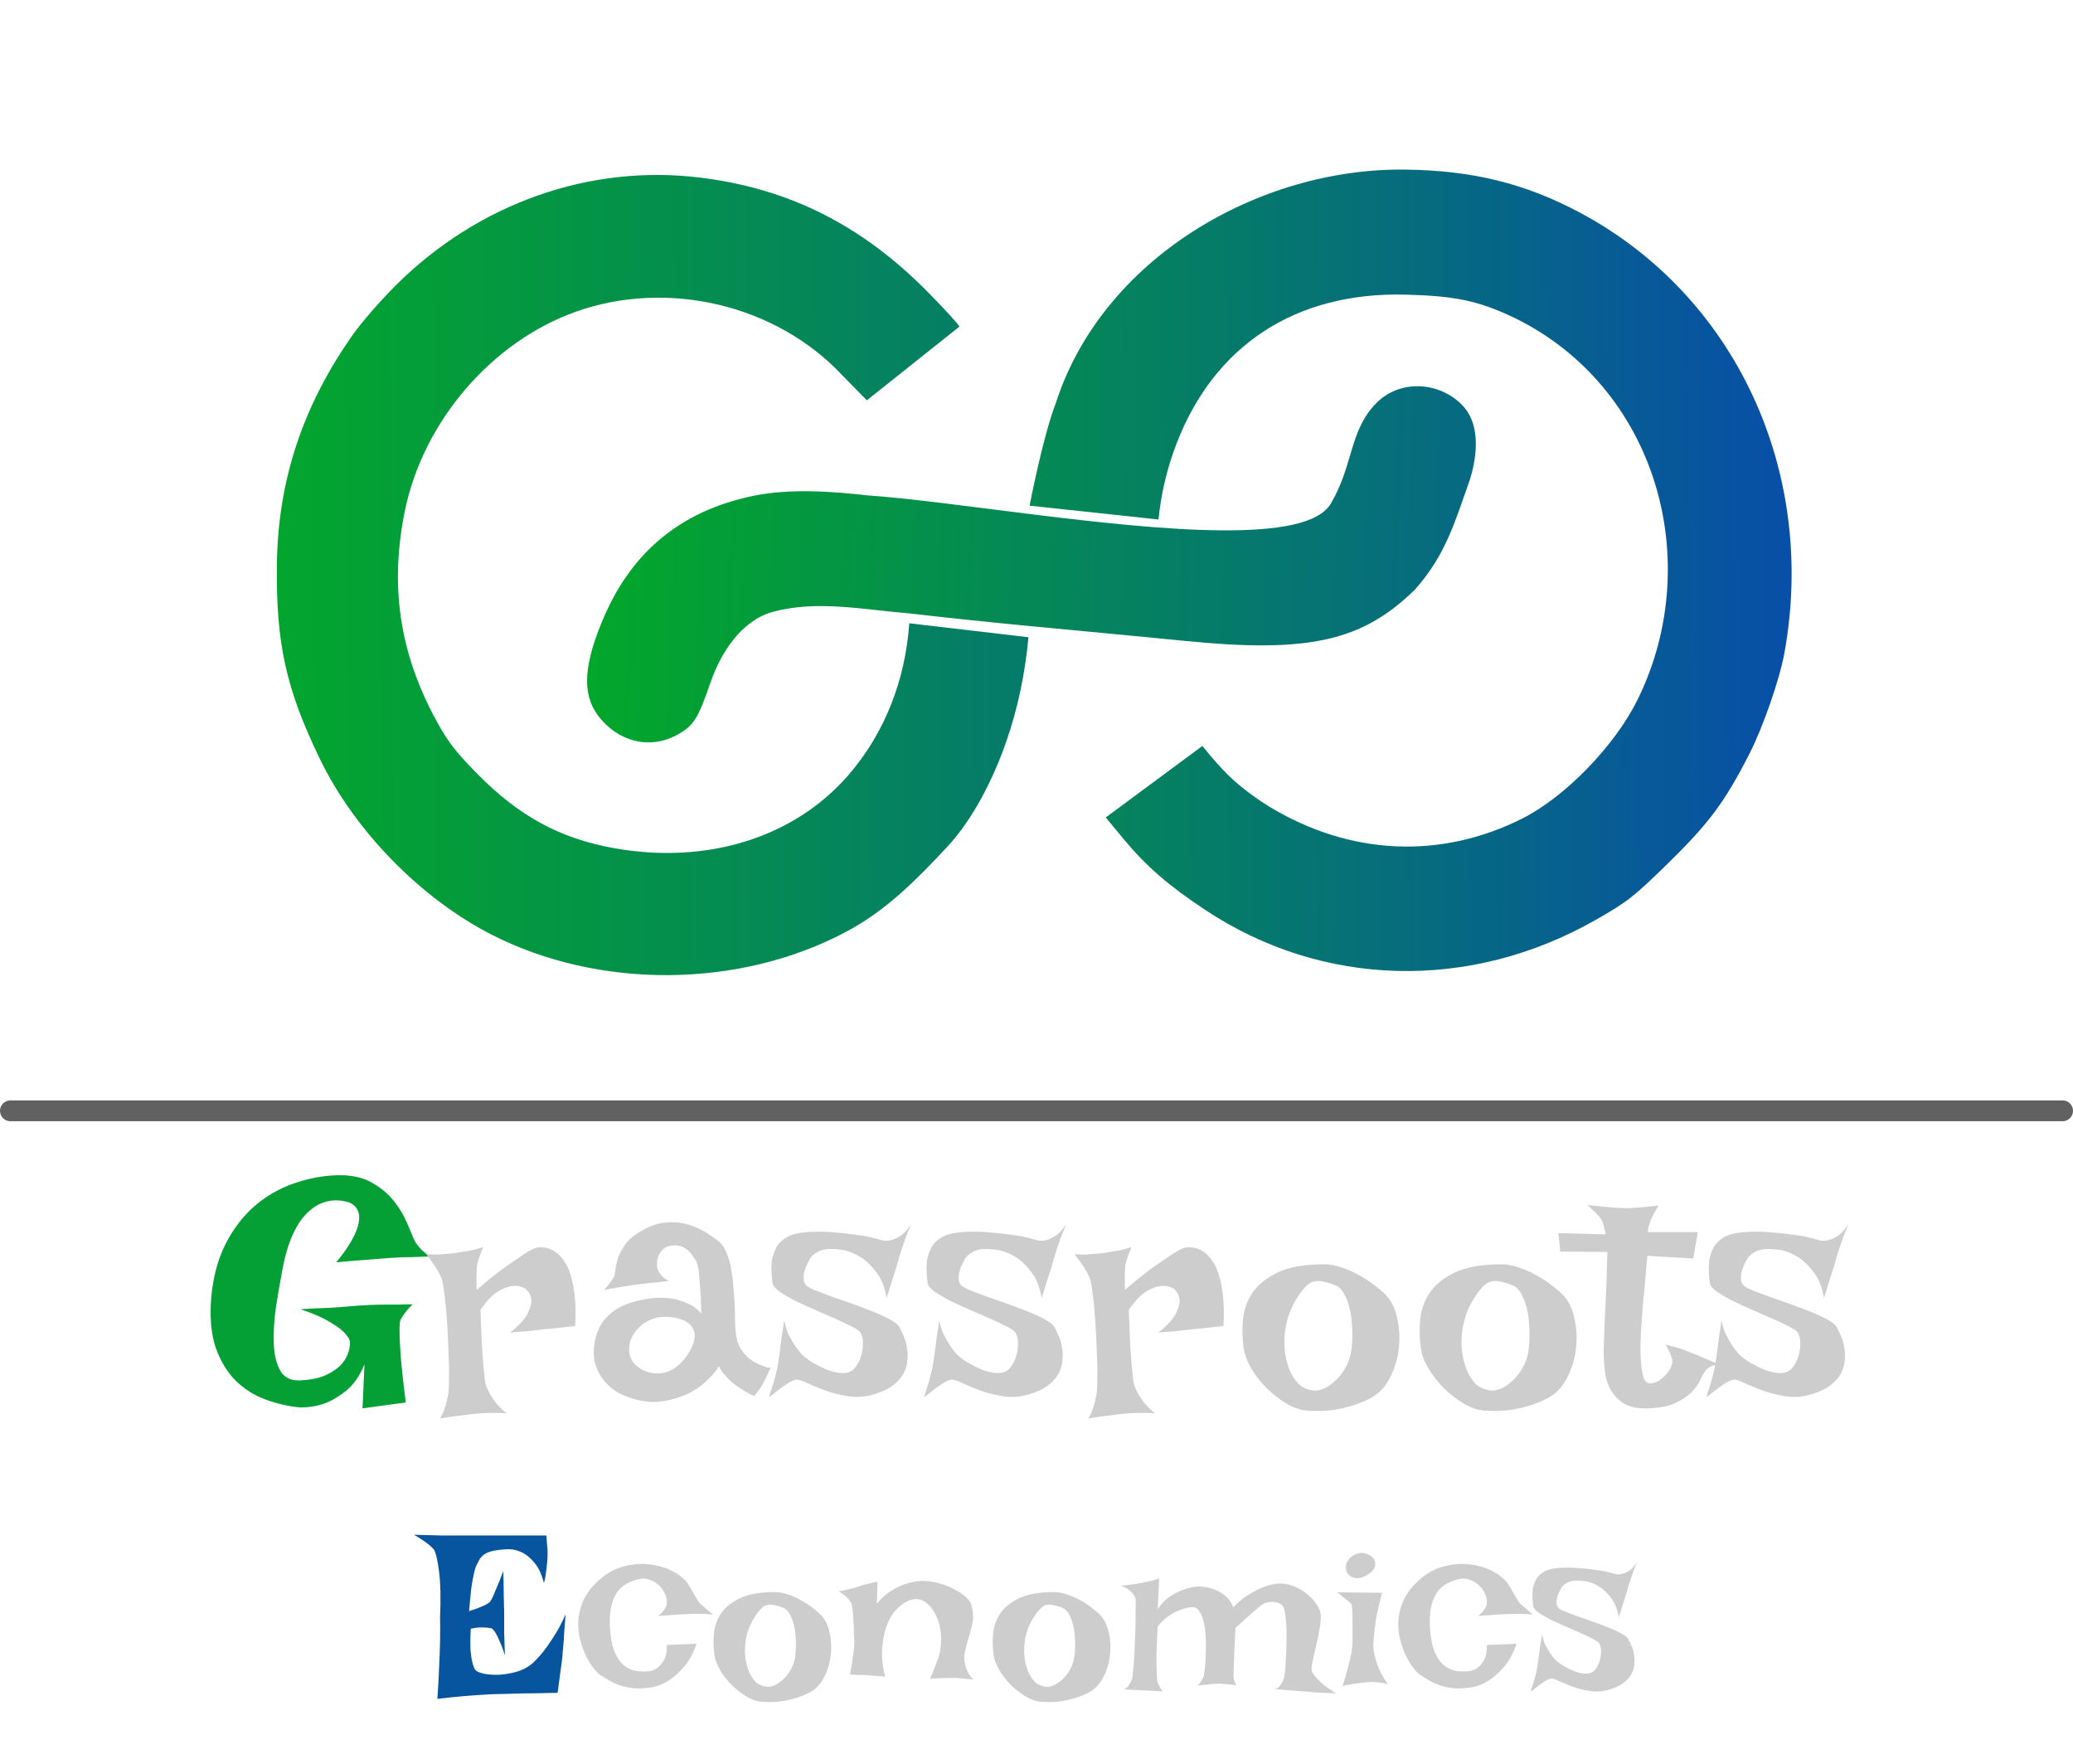 <svg width="797" height="678" viewBox="0 0 797 678" fill="none" xmlns="http://www.w3.org/2000/svg">
<g filter="url(#filter0_d_428_1077)">
<path d="M106.46 212.667C106.888 180.607 116.487 151.737 135.783 124.478C139.05 119.86 146.411 111.415 152.139 105.712C183.77 74.21 226.55 59.057 269.144 64.267C303.401 68.458 331.476 82.597 356.921 108.468C363.482 115.14 368.848 121.035 368.846 121.567C368.846 121.567 337.255 146.758 333.272 149.889L323.723 140.15C298.363 113.132 256.699 103.247 221.322 115.852C188.965 127.383 162.612 158.125 155.638 192.476C149.795 221.255 153.589 246.793 167.541 272.616C172.029 280.925 174.963 284.764 183.349 293.305C199.369 309.62 215.056 318.203 235.753 321.976C271.569 328.505 305.237 318.087 326.13 294.01C340.347 277.625 348.078 257.141 349.59 235.591L395.411 240.954C394.125 254.764 391.375 268.225 386.79 281.327C381.946 295.169 374.208 310.793 364.124 321.579C352.478 334.046 340.911 345.857 325.481 354.092C284.345 376.045 230.216 376.461 188.734 355.141C161.567 341.179 136.259 315.223 122.946 287.666C109.897 260.658 106.053 243.172 106.46 212.667Z" fill="url(#paint0_linear_428_1077)"/>
</g>
<g filter="url(#filter1_d_428_1077)">
<path d="M452.3 166.647C448.685 176.069 446.407 185.662 445.4 195.703L395.846 190.376C395.846 190.376 400.916 163.928 405.922 150.965C423.852 95.286 483.986 60.466 540.338 61.189C566.172 61.522 586.368 66.505 607.461 77.754C667.273 109.652 698.722 177.424 686.037 247.076C684.201 257.155 677.836 275.488 672.636 285.673C663.124 304.302 657.181 312.306 641.331 327.825C628.134 340.746 625.704 342.648 613.542 349.58C565.197 377.129 508.51 375.701 463.39 345.794C449.297 336.453 440.701 329.006 432.193 318.766L425.112 310.243L462.302 282.72C462.302 282.72 466.256 287.955 471.851 293.608C477.445 299.261 485.177 304.363 487.93 306.031C518.999 324.853 553.929 326.473 585.426 310.557C601.762 302.301 620.67 282.841 629.436 265.261C643.001 238.06 644.963 205.937 634.803 177.38C624.922 149.602 604.585 127.715 577.992 116.237C566.608 111.324 557.751 109.685 540.243 109.256C498.198 108.223 466.872 128.667 452.3 166.647Z" fill="url(#paint1_linear_428_1077)"/>
</g>
<g filter="url(#filter2_d_428_1077)">
<path d="M544.021 222.627C523.635 242.564 503.045 247.127 455.123 242.33C435.088 240.323 415.068 238.521 395.056 236.581C379.909 235.113 364.767 233.567 349.628 231.795C332.261 230.414 314.271 226.597 297.28 231.154C285.06 234.427 277.093 246.998 273.246 258.135C268.281 272.514 266.695 275 260.23 278.53C249.772 284.241 237.464 281.18 229.855 270.975C223.621 262.615 224.389 251.09 232.403 232.727C243.378 207.584 262.274 192.32 289.459 186.637C303.38 183.728 319.59 184.836 333.469 186.422C349.583 187.531 372.521 190.697 396.635 193.68C446.922 199.899 502.327 205.316 511.64 189.601C520.521 174.614 518.633 161.267 529.497 150.615C538.405 141.882 553.334 142.66 562.137 151.695C570.357 160.079 566.936 174.315 565.257 179.981C559.181 197.202 555.793 209.31 544.021 222.627Z" fill="url(#paint2_linear_428_1077)"/>
</g>
<line x1="4" y1="426.999" x2="793" y2="426.999" stroke="#616161" stroke-width="8" stroke-linecap="round"/>
<path d="M129.875 451.749C135.208 451.666 139.583 452.624 143 454.624C146.5 456.624 149.333 458.999 151.5 461.749C153.667 464.499 155.333 467.291 156.5 470.124C157.667 472.874 158.583 475.041 159.25 476.624C159.417 477.041 159.75 477.582 160.25 478.249C160.667 478.832 161.25 479.541 162 480.374C162.833 481.124 163.875 481.999 165.125 482.999C162.542 483.082 160.25 483.166 158.25 483.249C156.25 483.249 154.542 483.291 153.125 483.374C151.542 483.457 150.125 483.541 148.875 483.624C147.625 483.707 146.083 483.832 144.25 483.999C142.583 484.166 140.542 484.332 138.125 484.499C135.708 484.666 132.75 484.916 129.25 485.249C131.333 482.749 132.958 480.541 134.125 478.624C135.375 476.624 136.292 474.874 136.875 473.374C137.542 471.791 137.917 470.416 138 469.249C138.167 468.082 138.125 467.082 137.875 466.249C137.375 464.332 136.083 462.957 134 462.124C128 460.457 122.75 461.791 118.25 466.124C113.833 470.374 110.667 477.374 108.75 487.124C107.833 491.957 106.958 496.999 106.125 502.249C105.375 507.416 105.083 512.166 105.25 516.499C105.417 520.749 106.25 524.207 107.75 526.874C109.25 529.541 111.833 530.791 115.5 530.624C119.083 530.457 122.125 529.874 124.625 528.874C127.125 527.791 129.125 526.541 130.625 525.124C132.125 523.624 133.167 522.041 133.75 520.374C134.417 518.624 134.667 516.999 134.5 515.499C134.167 514.332 133.292 513.082 131.875 511.749C130.625 510.582 128.75 509.291 126.25 507.874C123.75 506.374 120.167 504.832 115.5 503.249C119.917 502.999 123.542 502.832 126.375 502.749C129.292 502.582 131.583 502.416 133.25 502.249C135.25 502.082 136.792 501.957 137.875 501.874C138.875 501.791 140.333 501.707 142.25 501.624C143.917 501.541 146.042 501.499 148.625 501.499C151.292 501.499 154.625 501.457 158.625 501.374C157.125 502.874 155.958 504.249 155.125 505.499C154.708 506.166 154.333 506.749 154 507.249C153.667 508.082 153.542 509.791 153.625 512.374C153.625 514.541 153.792 517.749 154.125 521.999C154.458 526.166 155.083 531.874 156 539.124L139.375 541.374L140.125 524.499C138.208 529.082 135.792 532.499 132.875 534.749C130.042 536.999 127.333 538.582 124.75 539.499C121.667 540.582 118.458 541.082 115.125 540.999C110.792 540.582 106.458 539.582 102.125 537.999C97.792 536.416 93.958 533.999 90.625 530.749C87.292 527.416 84.708 523.124 82.875 517.874C81.125 512.624 80.583 506.124 81.25 498.374C82 490.624 83.833 483.874 86.75 478.124C89.75 472.291 93.458 467.457 97.875 463.624C102.292 459.791 107.25 456.916 112.75 454.999C118.333 452.999 124.042 451.916 129.875 451.749Z" fill="#04A036"/>
<path d="M163.875 482.124C165.458 482.207 166.875 482.249 168.125 482.249C169.458 482.166 170.583 482.082 171.5 481.999C172.583 481.916 173.542 481.832 174.375 481.749C175.625 481.582 176.917 481.374 178.25 481.124C179.417 480.957 180.625 480.749 181.875 480.499C183.208 480.166 184.5 479.791 185.75 479.374C185.25 480.624 184.833 481.707 184.5 482.624C184.167 483.541 183.917 484.332 183.75 484.999C183.5 485.749 183.375 486.374 183.375 486.874C183.292 487.457 183.25 488.166 183.25 488.999C183.167 490.416 183.167 492.707 183.25 495.874C187.583 492.124 191.208 489.207 194.125 487.124C197.125 485.041 199.5 483.416 201.25 482.249C203.333 480.916 204.958 480.041 206.125 479.624C209.208 479.124 211.917 479.832 214.25 481.749C215.25 482.582 216.208 483.707 217.125 485.124C218.042 486.457 218.833 488.249 219.5 490.499C220.167 492.749 220.667 495.457 221 498.624C221.333 501.707 221.375 505.416 221.125 509.749C219.375 509.916 217.792 510.082 216.375 510.249C215.042 510.416 213.917 510.541 213 510.624C211.917 510.791 210.917 510.874 210 510.874L206.625 511.249C205.458 511.416 204 511.582 202.25 511.749C200.583 511.832 198.542 511.999 196.125 512.249C199.625 509.416 201.875 506.957 202.875 504.874C203.958 502.707 204.417 500.916 204.25 499.499C204.083 497.916 203.333 496.541 202 495.374C200.417 494.457 198.708 494.124 196.875 494.374C195.292 494.541 193.458 495.249 191.375 496.499C189.292 497.749 187.083 500.082 184.75 503.499C184.917 508.832 185.083 513.249 185.25 516.749C185.5 520.249 185.708 523.082 185.875 525.249C186.125 527.749 186.333 529.707 186.5 531.124C186.75 532.374 187.25 533.707 188 535.124C188.583 536.291 189.417 537.582 190.5 538.999C191.583 540.416 193 541.832 194.75 543.249C191.083 543.082 188.083 543.082 185.75 543.249C184.333 543.332 183.083 543.416 182 543.499C180.833 543.666 179.583 543.832 178.25 543.999C177.083 544.166 175.708 544.332 174.125 544.499C172.625 544.749 170.958 544.999 169.125 545.249C169.792 544.332 170.333 543.249 170.75 541.999C171.167 540.832 171.5 539.707 171.75 538.624C172.083 537.374 172.333 536.082 172.5 534.749C172.583 533.582 172.625 531.832 172.625 529.499C172.708 527.166 172.667 524.541 172.5 521.624C172.417 518.624 172.292 515.541 172.125 512.374C171.958 509.124 171.75 506.082 171.5 503.249C171.25 500.416 170.958 497.957 170.625 495.874C170.375 493.707 170.083 492.207 169.75 491.374C169.333 490.374 168.833 489.374 168.25 488.374C167.75 487.457 167.125 486.499 166.375 485.499C165.625 484.416 164.792 483.291 163.875 482.124ZM235.75 491.374C236.167 490.874 236.417 489.957 236.5 488.624C236.667 487.207 237 485.624 237.5 483.874C238.083 482.124 239.042 480.291 240.375 478.374C241.708 476.457 243.875 474.666 246.875 472.999C249.792 471.332 252.625 470.332 255.375 469.999C258.125 469.666 260.75 469.791 263.25 470.374C265.75 470.957 268.083 471.874 270.25 473.124C272.5 474.374 274.542 475.749 276.375 477.249C277.625 478.249 278.625 479.707 279.375 481.624C280.125 483.457 280.708 485.541 281.125 487.874C281.542 490.207 281.833 492.666 282 495.249C282.25 497.749 282.417 500.207 282.5 502.624C282.583 504.957 282.625 507.124 282.625 509.124C282.708 511.041 282.875 512.624 283.125 513.874C283.458 515.707 284.042 517.291 284.875 518.624C285.708 519.874 286.625 520.957 287.625 521.874C288.625 522.707 289.625 523.374 290.625 523.874C291.625 524.374 292.5 524.749 293.25 524.999C293.75 525.249 294.208 525.416 294.625 525.499C295.458 525.832 296.042 525.832 296.375 525.499C295.875 526.666 295.417 527.666 295 528.499C294.583 529.332 294.25 530.041 294 530.624C293.667 531.291 293.375 531.832 293.125 532.249C292.875 532.749 292.583 533.207 292.25 533.624C292 534.041 291.667 534.499 291.25 534.999C290.833 535.499 290.417 536.041 290 536.624C288.917 536.207 287.875 535.707 286.875 535.124C285.958 534.541 285.125 533.999 284.375 533.499C283.458 532.916 282.625 532.332 281.875 531.749C281.125 531.166 280.417 530.499 279.75 529.749C279.167 529.082 278.542 528.374 277.875 527.624C277.292 526.874 276.792 526.041 276.375 525.124C275.875 526.207 274.667 527.749 272.75 529.749C270.917 531.749 268.5 533.582 265.5 535.249C262.5 536.832 259 537.957 255 538.624C251.083 539.291 246.75 538.832 242 537.249C239.917 536.582 237.958 535.624 236.125 534.374C234.292 533.041 232.708 531.457 231.375 529.624C230.125 527.791 229.208 525.707 228.625 523.374C228.125 520.957 228.167 518.291 228.75 515.374C229.333 512.457 230.375 509.999 231.875 507.999C233.375 505.999 235.167 504.374 237.25 503.124C239.333 501.874 241.667 500.916 244.25 500.249C246.833 499.582 249.5 499.124 252.25 498.874C254.417 498.791 256.583 498.916 258.75 499.249C260.583 499.582 262.5 500.207 264.5 501.124C266.5 501.957 268.208 503.249 269.625 504.999C269.542 500.582 269.375 497.082 269.125 494.499C268.958 491.832 268.792 489.791 268.625 488.374C268.292 486.707 268 485.541 267.75 484.874C267.333 484.291 266.875 483.624 266.375 482.874C265.958 482.124 265.417 481.457 264.75 480.874C264.083 480.207 263.25 479.666 262.25 479.249C261.25 478.832 260.083 478.666 258.75 478.749C257.333 478.832 256.208 479.207 255.375 479.874C254.542 480.541 253.875 481.332 253.375 482.249C252.958 483.082 252.708 483.999 252.625 484.999C252.542 485.999 252.583 486.874 252.75 487.624C252.917 488.124 253.167 488.666 253.5 489.249C253.833 489.749 254.292 490.291 254.875 490.874C255.458 491.457 256.25 491.957 257.25 492.374C255.333 492.624 253.625 492.832 252.125 492.999C250.625 493.082 249.333 493.207 248.25 493.374C247 493.541 245.917 493.666 245 493.749C244.083 493.832 243 493.999 241.75 494.249C240.667 494.416 239.333 494.624 237.75 494.874C236.167 495.124 234.333 495.457 232.25 495.874C232.75 495.291 233.208 494.749 233.625 494.249C234.042 493.666 234.417 493.166 234.75 492.749C235.083 492.249 235.417 491.791 235.75 491.374ZM254.5 506.249C253 506.332 251.5 506.707 250 507.374C248.5 507.957 247.167 508.832 246 509.999C244.833 511.082 243.833 512.374 243 513.874C242.25 515.291 241.875 516.874 241.875 518.624C241.875 520.374 242.292 521.916 243.125 523.249C244.042 524.499 245.208 525.541 246.625 526.374C248.125 527.207 249.708 527.707 251.375 527.874C253.125 528.041 254.833 527.874 256.5 527.374C258.083 526.791 259.583 525.874 261 524.624C262.417 523.291 263.625 521.874 264.625 520.374C265.625 518.791 266.333 517.249 266.75 515.749C267.167 514.166 267.208 512.874 266.875 511.874C266.208 509.707 264.708 508.207 262.375 507.374C260.042 506.457 257.417 506.082 254.5 506.249ZM350.25 470.624C349.5 472.457 348.833 474.124 348.25 475.624C347.75 477.124 347.292 478.457 346.875 479.624C346.458 480.957 346.083 482.124 345.75 483.124C345.417 484.291 345.042 485.624 344.625 487.124C344.208 488.457 343.667 490.124 343 492.124C342.417 494.041 341.708 496.332 340.875 498.999C340.208 494.999 339 491.832 337.25 489.499C335.5 487.082 333.708 485.207 331.875 483.874C329.708 482.374 327.375 481.291 324.875 480.624C320.375 479.874 317.125 479.957 315.125 480.874C313.125 481.791 311.792 482.957 311.125 484.374C310.792 484.957 310.417 485.707 310 486.624C309.667 487.457 309.375 488.332 309.125 489.249C308.958 490.166 308.917 491.082 309 491.999C309.083 492.916 309.458 493.666 310.125 494.249C310.542 494.666 311.625 495.249 313.375 495.999C315.125 496.666 317.208 497.457 319.625 498.374C322.125 499.207 324.75 500.124 327.5 501.124C330.333 502.124 333 503.124 335.5 504.124C338 505.124 340.167 506.124 342 507.124C343.833 508.124 345.042 509.041 345.625 509.874C346.125 510.707 346.667 511.832 347.25 513.249C347.917 514.582 348.375 516.082 348.625 517.749C348.958 519.332 349.042 520.999 348.875 522.749C348.792 524.416 348.333 526.082 347.5 527.749C346.667 529.416 345.333 530.957 343.5 532.374C341.75 533.791 339.375 534.957 336.375 535.874C332.875 536.957 329.5 537.249 326.25 536.749C323 536.249 320 535.499 317.25 534.499C314.583 533.499 312.25 532.541 310.25 531.624C308.25 530.624 306.833 530.207 306 530.374C305.083 530.541 304.042 530.999 302.875 531.749C301.708 532.499 300.583 533.291 299.5 534.124C298.5 534.874 297.625 535.582 296.875 536.249C296.125 536.832 295.75 537.041 295.75 536.874C295.75 536.707 295.875 536.207 296.125 535.374C296.458 534.541 296.792 533.541 297.125 532.374C297.542 531.124 297.917 529.791 298.25 528.374C298.667 526.874 298.958 525.457 299.125 524.124C299.292 523.041 299.5 521.707 299.75 520.124C299.917 518.707 300.125 516.999 300.375 514.999C300.708 512.916 301.083 510.416 301.5 507.499C301.917 509.666 302.5 511.541 303.25 513.124C304.083 514.707 304.875 516.082 305.625 517.249C306.542 518.582 307.417 519.707 308.25 520.624C309.5 521.791 310.958 522.874 312.625 523.874C314.375 524.874 316.125 525.749 317.875 526.499C319.625 527.166 321.292 527.582 322.875 527.749C324.458 527.916 325.792 527.749 326.875 527.249C327.958 526.749 328.875 525.832 329.625 524.499C330.458 523.166 331.042 521.707 331.375 520.124C331.708 518.541 331.833 517.041 331.75 515.624C331.667 514.124 331.292 512.916 330.625 511.999C330.125 511.416 328.958 510.666 327.125 509.749C325.375 508.832 323.25 507.832 320.75 506.749C318.333 505.666 315.75 504.541 313 503.374C310.333 502.207 307.792 501.041 305.375 499.874C303.042 498.624 301.083 497.457 299.5 496.374C298 495.207 297.167 494.166 297 493.249C296.833 491.916 296.708 490.457 296.625 488.874C296.542 487.207 296.625 485.582 296.875 483.999C297.208 482.332 297.792 480.749 298.625 479.249C299.542 477.749 300.875 476.499 302.625 475.499C303.792 474.832 305.333 474.332 307.25 473.999C309.167 473.666 311.292 473.499 313.625 473.499C315.958 473.416 318.375 473.499 320.875 473.749C323.375 473.916 325.75 474.166 328 474.499C330.333 474.749 332.417 475.082 334.25 475.499C336.167 475.916 337.625 476.291 338.625 476.624C339.792 477.041 341.042 477.082 342.375 476.749C343.542 476.499 344.792 475.957 346.125 475.124C347.458 474.291 348.833 472.791 350.25 470.624ZM409.875 470.624C409.125 472.457 408.458 474.124 407.875 475.624C407.375 477.124 406.917 478.457 406.5 479.624C406.083 480.957 405.708 482.124 405.375 483.124C405.042 484.291 404.667 485.624 404.25 487.124C403.833 488.457 403.292 490.124 402.625 492.124C402.042 494.041 401.333 496.332 400.5 498.999C399.833 494.999 398.625 491.832 396.875 489.499C395.125 487.082 393.333 485.207 391.5 483.874C389.333 482.374 387 481.291 384.5 480.624C380 479.874 376.75 479.957 374.75 480.874C372.75 481.791 371.417 482.957 370.75 484.374C370.417 484.957 370.042 485.707 369.625 486.624C369.292 487.457 369 488.332 368.75 489.249C368.583 490.166 368.542 491.082 368.625 491.999C368.708 492.916 369.083 493.666 369.75 494.249C370.167 494.666 371.25 495.249 373 495.999C374.75 496.666 376.833 497.457 379.25 498.374C381.75 499.207 384.375 500.124 387.125 501.124C389.958 502.124 392.625 503.124 395.125 504.124C397.625 505.124 399.792 506.124 401.625 507.124C403.458 508.124 404.667 509.041 405.25 509.874C405.75 510.707 406.292 511.832 406.875 513.249C407.542 514.582 408 516.082 408.25 517.749C408.583 519.332 408.667 520.999 408.5 522.749C408.417 524.416 407.958 526.082 407.125 527.749C406.292 529.416 404.958 530.957 403.125 532.374C401.375 533.791 399 534.957 396 535.874C392.5 536.957 389.125 537.249 385.875 536.749C382.625 536.249 379.625 535.499 376.875 534.499C374.208 533.499 371.875 532.541 369.875 531.624C367.875 530.624 366.458 530.207 365.625 530.374C364.708 530.541 363.667 530.999 362.5 531.749C361.333 532.499 360.208 533.291 359.125 534.124C358.125 534.874 357.25 535.582 356.5 536.249C355.75 536.832 355.375 537.041 355.375 536.874C355.375 536.707 355.5 536.207 355.75 535.374C356.083 534.541 356.417 533.541 356.75 532.374C357.167 531.124 357.542 529.791 357.875 528.374C358.292 526.874 358.583 525.457 358.75 524.124C358.917 523.041 359.125 521.707 359.375 520.124C359.542 518.707 359.75 516.999 360 514.999C360.333 512.916 360.708 510.416 361.125 507.499C361.542 509.666 362.125 511.541 362.875 513.124C363.708 514.707 364.5 516.082 365.25 517.249C366.167 518.582 367.042 519.707 367.875 520.624C369.125 521.791 370.583 522.874 372.25 523.874C374 524.874 375.75 525.749 377.5 526.499C379.25 527.166 380.917 527.582 382.5 527.749C384.083 527.916 385.417 527.749 386.5 527.249C387.583 526.749 388.5 525.832 389.25 524.499C390.083 523.166 390.667 521.707 391 520.124C391.333 518.541 391.458 517.041 391.375 515.624C391.292 514.124 390.917 512.916 390.25 511.999C389.75 511.416 388.583 510.666 386.75 509.749C385 508.832 382.875 507.832 380.375 506.749C377.958 505.666 375.375 504.541 372.625 503.374C369.958 502.207 367.417 501.041 365 499.874C362.667 498.624 360.708 497.457 359.125 496.374C357.625 495.207 356.792 494.166 356.625 493.249C356.458 491.916 356.333 490.457 356.25 488.874C356.167 487.207 356.25 485.582 356.5 483.999C356.833 482.332 357.417 480.749 358.25 479.249C359.167 477.749 360.5 476.499 362.25 475.499C363.417 474.832 364.958 474.332 366.875 473.999C368.792 473.666 370.917 473.499 373.25 473.499C375.583 473.416 378 473.499 380.5 473.749C383 473.916 385.375 474.166 387.625 474.499C389.958 474.749 392.042 475.082 393.875 475.499C395.792 475.916 397.25 476.291 398.25 476.624C399.417 477.041 400.667 477.082 402 476.749C403.167 476.499 404.417 475.957 405.75 475.124C407.083 474.291 408.458 472.791 409.875 470.624ZM413.125 482.124C414.708 482.207 416.125 482.249 417.375 482.249C418.708 482.166 419.833 482.082 420.75 481.999C421.833 481.916 422.792 481.832 423.625 481.749C424.875 481.582 426.167 481.374 427.5 481.124C428.667 480.957 429.875 480.749 431.125 480.499C432.458 480.166 433.75 479.791 435 479.374C434.5 480.624 434.083 481.707 433.75 482.624C433.417 483.541 433.167 484.332 433 484.999C432.75 485.749 432.625 486.374 432.625 486.874C432.542 487.457 432.5 488.166 432.5 488.999C432.417 490.416 432.417 492.707 432.5 495.874C436.833 492.124 440.458 489.207 443.375 487.124C446.375 485.041 448.75 483.416 450.5 482.249C452.583 480.916 454.208 480.041 455.375 479.624C458.458 479.124 461.167 479.832 463.5 481.749C464.5 482.582 465.458 483.707 466.375 485.124C467.292 486.457 468.083 488.249 468.75 490.499C469.417 492.749 469.917 495.457 470.25 498.624C470.583 501.707 470.625 505.416 470.375 509.749C468.625 509.916 467.042 510.082 465.625 510.249C464.292 510.416 463.167 510.541 462.25 510.624C461.167 510.791 460.167 510.874 459.25 510.874L455.875 511.249C454.708 511.416 453.25 511.582 451.5 511.749C449.833 511.832 447.792 511.999 445.375 512.249C448.875 509.416 451.125 506.957 452.125 504.874C453.208 502.707 453.667 500.916 453.5 499.499C453.333 497.916 452.583 496.541 451.25 495.374C449.667 494.457 447.958 494.124 446.125 494.374C444.542 494.541 442.708 495.249 440.625 496.499C438.542 497.749 436.333 500.082 434 503.499C434.167 508.832 434.333 513.249 434.5 516.749C434.75 520.249 434.958 523.082 435.125 525.249C435.375 527.749 435.583 529.707 435.75 531.124C436 532.374 436.5 533.707 437.25 535.124C437.833 536.291 438.667 537.582 439.75 538.999C440.833 540.416 442.25 541.832 444 543.249C440.333 543.082 437.333 543.082 435 543.249C433.583 543.332 432.333 543.416 431.25 543.499C430.083 543.666 428.833 543.832 427.5 543.999C426.333 544.166 424.958 544.332 423.375 544.499C421.875 544.749 420.208 544.999 418.375 545.249C419.042 544.332 419.583 543.249 420 541.999C420.417 540.832 420.75 539.707 421 538.624C421.333 537.374 421.583 536.082 421.75 534.749C421.833 533.582 421.875 531.832 421.875 529.499C421.958 527.166 421.917 524.541 421.75 521.624C421.667 518.624 421.542 515.541 421.375 512.374C421.208 509.124 421 506.082 420.75 503.249C420.5 500.416 420.208 497.957 419.875 495.874C419.625 493.707 419.333 492.207 419 491.374C418.583 490.374 418.083 489.374 417.5 488.374C417 487.457 416.375 486.499 415.625 485.499C414.875 484.416 414.042 483.291 413.125 482.124ZM509.125 485.999C511.292 485.999 513.542 486.416 515.875 487.249C518.208 487.999 520.458 488.999 522.625 490.249C524.792 491.416 526.75 492.707 528.5 494.124C530.333 495.457 531.833 496.749 533 497.999C535.083 500.249 536.5 503.291 537.25 507.124C538.083 510.874 538.25 514.749 537.75 518.749C537.25 522.666 536.083 526.374 534.25 529.874C532.417 533.374 529.875 535.957 526.625 537.624C524.292 538.791 522 539.707 519.75 540.374C517.5 541.041 515.333 541.541 513.25 541.874C511.167 542.207 509.208 542.374 507.375 542.374C505.542 542.374 503.958 542.332 502.625 542.249C500.125 542.082 497.5 541.207 494.75 539.624C492.083 538.041 489.542 536.082 487.125 533.749C484.792 531.416 482.792 528.874 481.125 526.124C479.458 523.291 478.458 520.624 478.125 518.124C477.625 514.707 477.542 511.124 477.875 507.374C478.208 503.624 479.417 500.166 481.5 496.999C483.667 493.832 486.917 491.207 491.25 489.124C495.667 487.041 501.625 485.999 509.125 485.999ZM505 534.499C505.917 534.666 507.167 534.457 508.75 533.874C510.333 533.207 511.875 532.166 513.375 530.749C514.958 529.332 516.333 527.541 517.5 525.374C518.75 523.124 519.5 520.416 519.75 517.249C520 514.166 520 511.332 519.75 508.749C519.583 506.166 519.208 503.916 518.625 501.999C518.042 499.999 517.375 498.374 516.625 497.124C515.875 495.874 515.083 494.999 514.25 494.499C512.833 493.749 511.125 493.166 509.125 492.749C507.125 492.249 505.417 492.332 504 492.999C503.333 493.332 502.5 494.041 501.5 495.124C500.5 496.207 499.5 497.582 498.5 499.249C497.5 500.832 496.583 502.666 495.75 504.749C495 506.832 494.458 508.999 494.125 511.249C493.792 513.499 493.708 515.916 493.875 518.499C494.125 521.082 494.667 523.541 495.5 525.874C496.333 528.124 497.5 530.082 499 531.749C500.583 533.332 502.583 534.249 505 534.499ZM577.25 485.999C579.417 485.999 581.667 486.416 584 487.249C586.333 487.999 588.583 488.999 590.75 490.249C592.917 491.416 594.875 492.707 596.625 494.124C598.458 495.457 599.958 496.749 601.125 497.999C603.208 500.249 604.625 503.291 605.375 507.124C606.208 510.874 606.375 514.749 605.875 518.749C605.375 522.666 604.208 526.374 602.375 529.874C600.542 533.374 598 535.957 594.75 537.624C592.417 538.791 590.125 539.707 587.875 540.374C585.625 541.041 583.458 541.541 581.375 541.874C579.292 542.207 577.333 542.374 575.5 542.374C573.667 542.374 572.083 542.332 570.75 542.249C568.25 542.082 565.625 541.207 562.875 539.624C560.208 538.041 557.667 536.082 555.25 533.749C552.917 531.416 550.917 528.874 549.25 526.124C547.583 523.291 546.583 520.624 546.25 518.124C545.75 514.707 545.667 511.124 546 507.374C546.333 503.624 547.542 500.166 549.625 496.999C551.792 493.832 555.042 491.207 559.375 489.124C563.792 487.041 569.75 485.999 577.25 485.999ZM573.125 534.499C574.042 534.666 575.292 534.457 576.875 533.874C578.458 533.207 580 532.166 581.5 530.749C583.083 529.332 584.458 527.541 585.625 525.374C586.875 523.124 587.625 520.416 587.875 517.249C588.125 514.166 588.125 511.332 587.875 508.749C587.708 506.166 587.333 503.916 586.75 501.999C586.167 499.999 585.5 498.374 584.75 497.124C584 495.874 583.208 494.999 582.375 494.499C580.958 493.749 579.25 493.166 577.25 492.749C575.25 492.249 573.542 492.332 572.125 492.999C571.458 493.332 570.625 494.041 569.625 495.124C568.625 496.207 567.625 497.582 566.625 499.249C565.625 500.832 564.708 502.666 563.875 504.749C563.125 506.832 562.583 508.999 562.25 511.249C561.917 513.499 561.833 515.916 562 518.499C562.25 521.082 562.792 523.541 563.625 525.874C564.458 528.124 565.625 530.082 567.125 531.749C568.708 533.332 570.708 534.249 573.125 534.499ZM610.375 463.249C612.875 463.499 614.958 463.707 616.625 463.874C618.375 464.041 619.792 464.166 620.875 464.249C622.125 464.332 623.125 464.374 623.875 464.374C624.625 464.457 625.625 464.457 626.875 464.374C627.958 464.291 629.375 464.207 631.125 464.124C632.875 463.957 635.083 463.707 637.75 463.374C637.167 464.207 636.708 464.957 636.375 465.624C636.042 466.207 635.75 466.749 635.5 467.249L634.75 468.749C634.583 469.249 634.417 469.749 634.25 470.249C634.083 470.666 633.917 471.166 633.75 471.749C633.667 472.332 633.583 472.957 633.5 473.624H652.75L651 483.749L633.375 482.749C632.958 486.999 632.667 490.291 632.5 492.624C632.333 494.957 632.167 496.666 632 497.749L631.75 499.999C631.5 503.166 631.25 506.624 631 510.374C630.75 514.041 630.667 517.457 630.75 520.624C630.833 523.791 631.125 526.457 631.625 528.624C632.125 530.707 633 531.749 634.25 531.749C635.5 531.749 636.667 531.416 637.75 530.749C638.833 530.082 639.75 529.291 640.5 528.374C641.333 527.457 641.958 526.541 642.375 525.624C642.792 524.624 643 523.874 643 523.374C643 522.874 642.875 522.291 642.625 521.624C642.208 520.374 641.458 518.791 640.375 516.874C642.792 517.457 644.917 518.041 646.75 518.624C647.667 518.957 648.5 519.291 649.25 519.624C650.083 519.957 651.042 520.332 652.125 520.749C653.042 521.166 654.208 521.666 655.625 522.249C657.042 522.832 658.708 523.541 660.625 524.374C658.792 524.707 657.458 525.249 656.625 525.999C656.125 526.332 655.75 526.707 655.5 527.124C654.917 528.041 654.25 529.291 653.5 530.874C652.75 532.374 651.625 533.874 650.125 535.374C648.625 536.874 646.583 538.207 644 539.374C641.5 540.541 638.125 541.207 633.875 541.374C629.458 541.541 626.083 540.791 623.75 539.124C621.5 537.457 619.833 535.541 618.75 533.374C617.75 531.124 617.167 528.916 617 526.749C616.833 524.582 616.708 523.124 616.625 522.374C616.542 521.624 616.542 519.749 616.625 516.749C616.708 513.749 616.833 510.457 617 506.874C617.167 503.207 617.333 499.707 617.5 496.374C617.667 492.957 617.75 490.457 617.75 488.874C617.75 488.041 617.792 487.166 617.875 486.249C617.875 485.499 617.875 484.707 617.875 483.874C617.958 482.957 618 482.082 618 481.249L599.875 481.124L599.125 473.999L617.375 474.499C617.208 473.582 617 472.749 616.75 471.999C616.583 471.166 616.417 470.499 616.25 469.999C616 469.416 615.75 468.916 615.5 468.499C615.167 468.082 614.792 467.624 614.375 467.124C613.958 466.707 613.417 466.166 612.75 465.499C612.083 464.832 611.292 464.082 610.375 463.249ZM710.625 470.624C709.875 472.457 709.208 474.124 708.625 475.624C708.125 477.124 707.667 478.457 707.25 479.624C706.833 480.957 706.458 482.124 706.125 483.124C705.792 484.291 705.417 485.624 705 487.124C704.583 488.457 704.042 490.124 703.375 492.124C702.792 494.041 702.083 496.332 701.25 498.999C700.583 494.999 699.375 491.832 697.625 489.499C695.875 487.082 694.083 485.207 692.25 483.874C690.083 482.374 687.75 481.291 685.25 480.624C680.75 479.874 677.5 479.957 675.5 480.874C673.5 481.791 672.167 482.957 671.5 484.374C671.167 484.957 670.792 485.707 670.375 486.624C670.042 487.457 669.75 488.332 669.5 489.249C669.333 490.166 669.292 491.082 669.375 491.999C669.458 492.916 669.833 493.666 670.5 494.249C670.917 494.666 672 495.249 673.75 495.999C675.5 496.666 677.583 497.457 680 498.374C682.5 499.207 685.125 500.124 687.875 501.124C690.708 502.124 693.375 503.124 695.875 504.124C698.375 505.124 700.542 506.124 702.375 507.124C704.208 508.124 705.417 509.041 706 509.874C706.5 510.707 707.042 511.832 707.625 513.249C708.292 514.582 708.75 516.082 709 517.749C709.333 519.332 709.417 520.999 709.25 522.749C709.167 524.416 708.708 526.082 707.875 527.749C707.042 529.416 705.708 530.957 703.875 532.374C702.125 533.791 699.75 534.957 696.75 535.874C693.25 536.957 689.875 537.249 686.625 536.749C683.375 536.249 680.375 535.499 677.625 534.499C674.958 533.499 672.625 532.541 670.625 531.624C668.625 530.624 667.208 530.207 666.375 530.374C665.458 530.541 664.417 530.999 663.25 531.749C662.083 532.499 660.958 533.291 659.875 534.124C658.875 534.874 658 535.582 657.25 536.249C656.5 536.832 656.125 537.041 656.125 536.874C656.125 536.707 656.25 536.207 656.5 535.374C656.833 534.541 657.167 533.541 657.5 532.374C657.917 531.124 658.292 529.791 658.625 528.374C659.042 526.874 659.333 525.457 659.5 524.124C659.667 523.041 659.875 521.707 660.125 520.124C660.292 518.707 660.5 516.999 660.75 514.999C661.083 512.916 661.458 510.416 661.875 507.499C662.292 509.666 662.875 511.541 663.625 513.124C664.458 514.707 665.25 516.082 666 517.249C666.917 518.582 667.792 519.707 668.625 520.624C669.875 521.791 671.333 522.874 673 523.874C674.75 524.874 676.5 525.749 678.25 526.499C680 527.166 681.667 527.582 683.25 527.749C684.833 527.916 686.167 527.749 687.25 527.249C688.333 526.749 689.25 525.832 690 524.499C690.833 523.166 691.417 521.707 691.75 520.124C692.083 518.541 692.208 517.041 692.125 515.624C692.042 514.124 691.667 512.916 691 511.999C690.5 511.416 689.333 510.666 687.5 509.749C685.75 508.832 683.625 507.832 681.125 506.749C678.708 505.666 676.125 504.541 673.375 503.374C670.708 502.207 668.167 501.041 665.75 499.874C663.417 498.624 661.458 497.457 659.875 496.374C658.375 495.207 657.542 494.166 657.375 493.249C657.208 491.916 657.083 490.457 657 488.874C656.917 487.207 657 485.582 657.25 483.999C657.583 482.332 658.167 480.749 659 479.249C659.917 477.749 661.25 476.499 663 475.499C664.167 474.832 665.708 474.332 667.625 473.999C669.542 473.666 671.667 473.499 674 473.499C676.333 473.416 678.75 473.499 681.25 473.749C683.75 473.916 686.125 474.166 688.375 474.499C690.708 474.749 692.792 475.082 694.625 475.499C696.542 475.916 698 476.291 699 476.624C700.167 477.041 701.417 477.082 702.75 476.749C703.917 476.499 705.167 475.957 706.5 475.124C707.833 474.291 709.208 472.791 710.625 470.624Z" fill="#CDCDCD"/>
<path d="M159.156 589.968C163.531 590.093 167.156 590.186 170.031 590.249C172.969 590.249 175.344 590.249 177.156 590.249H182.125H210.062C210.188 591.499 210.281 592.718 210.344 593.905C210.469 595.03 210.531 596.03 210.531 596.905C210.531 597.968 210.5 598.936 210.438 599.811C210.375 600.686 210.281 601.624 210.156 602.624C210.031 603.499 209.906 604.436 209.781 605.436C209.656 606.436 209.438 607.468 209.125 608.53C208.25 605.155 207.062 602.593 205.562 600.843C204.125 599.093 202.656 597.811 201.156 596.999C199.406 596.061 197.562 595.561 195.625 595.499C193.062 595.624 191.062 595.843 189.625 596.155C188.188 596.468 187.062 596.905 186.25 597.468C185.438 598.03 184.812 598.686 184.375 599.436C184 600.124 183.594 600.905 183.156 601.78C182.781 602.53 182.438 603.686 182.125 605.249C181.812 606.561 181.5 608.343 181.188 610.593C180.938 612.843 180.656 615.749 180.344 619.311C182.031 618.811 183.375 618.343 184.375 617.905C185.438 617.468 186.281 617.093 186.906 616.78C187.594 616.405 188.094 616.061 188.406 615.749C188.656 615.374 189.031 614.686 189.531 613.686C189.906 612.811 190.406 611.624 191.031 610.124C191.719 608.624 192.531 606.561 193.469 603.936C193.594 606.811 193.656 609.218 193.656 611.155C193.656 613.03 193.688 614.561 193.75 615.749C193.75 617.124 193.781 618.218 193.844 619.03V622.593C193.844 623.905 193.844 625.686 193.844 627.936C193.906 630.124 194 632.905 194.125 636.28C193.375 633.968 192.688 632.155 192.062 630.843C191.5 629.468 191 628.436 190.562 627.749C190.062 626.936 189.625 626.374 189.25 626.061C188.812 625.936 188.219 625.811 187.469 625.686C186.781 625.624 185.906 625.593 184.844 625.593C183.844 625.593 182.562 625.749 181 626.061C180.812 629.499 180.781 632.28 180.906 634.405C181.094 636.468 181.344 638.061 181.656 639.186C181.969 640.499 182.344 641.436 182.781 641.999C183.344 642.561 184.469 643.03 186.156 643.405C187.844 643.718 189.75 643.843 191.875 643.78C194.062 643.655 196.281 643.28 198.531 642.655C200.781 642.03 202.781 640.999 204.531 639.561C205.844 638.374 207.25 636.874 208.75 635.061C210 633.499 211.375 631.53 212.875 629.155C214.438 626.78 215.969 623.905 217.469 620.53C217.219 623.343 217.031 625.686 216.906 627.561C216.844 629.374 216.75 630.843 216.625 631.968C216.5 633.28 216.406 634.28 216.344 634.968C216.344 635.718 216.25 636.78 216.062 638.155C215.938 639.343 215.719 640.968 215.406 643.03C215.156 645.03 214.812 647.593 214.375 650.718C211.438 650.78 208.656 650.843 206.031 650.905C203.406 650.905 201.094 650.936 199.094 650.999C196.719 651.061 194.531 651.124 192.531 651.186C190.469 651.186 188.188 651.28 185.688 651.468C183.5 651.593 180.906 651.78 177.906 652.03C174.969 652.28 171.719 652.624 168.156 653.061C168.469 648.811 168.688 644.811 168.812 641.061C169 637.249 169.125 633.905 169.188 631.03C169.25 627.655 169.25 624.53 169.188 621.655C169.5 614.468 169.375 608.655 168.812 604.218C168.25 599.78 167.594 596.936 166.844 595.686C166.469 595.249 165.938 594.718 165.25 594.093C164.688 593.593 163.906 592.999 162.906 592.311C161.906 591.624 160.656 590.843 159.156 589.968Z" fill="#08559F"/>
<path d="M274.188 620.718C273.438 620.593 272.5 620.499 271.375 620.436C270.312 620.374 269.281 620.343 268.281 620.343C267.156 620.343 265.969 620.374 264.719 620.436C263.406 620.499 262.094 620.561 260.781 620.624C259.656 620.686 258.375 620.78 256.938 620.905C255.562 620.968 254.219 621.061 252.906 621.186C253.406 620.936 253.844 620.593 254.219 620.155C254.656 619.718 255.031 619.28 255.344 618.843C255.656 618.343 255.938 617.811 256.188 617.249C256.5 616.311 256.469 615.186 256.094 613.874C255.719 612.499 255.031 611.249 254.031 610.124C253.094 608.999 251.875 608.124 250.375 607.499C248.938 606.811 247.344 606.655 245.594 607.03C243.719 607.468 242.031 608.124 240.531 608.999C239.094 609.874 237.875 611.093 236.875 612.655C235.938 614.155 235.25 616.03 234.812 618.28C234.438 620.468 234.344 623.093 234.531 626.155C234.781 629.968 235.406 632.999 236.406 635.249C237.406 637.499 238.625 639.186 240.062 640.311C241.5 641.436 243.062 642.124 244.75 642.374C246.5 642.561 248.219 642.561 249.906 642.374C251.094 642.124 252.188 641.593 253.188 640.78C254 640.093 254.75 639.093 255.438 637.78C256.125 636.468 256.438 634.655 256.375 632.343L267.812 631.874C266.5 635.561 264.906 638.499 263.031 640.686C261.156 642.811 259.344 644.468 257.594 645.655C255.531 647.03 253.469 647.968 251.406 648.468C248.844 648.905 246.562 649.093 244.562 649.03C242.562 648.905 240.75 648.593 239.125 648.093C237.5 647.593 236 646.968 234.625 646.218C233.25 645.468 231.938 644.655 230.688 643.78C229.875 643.218 228.969 642.28 227.969 640.968C226.969 639.655 226.031 638.093 225.156 636.28C224.281 634.405 223.562 632.343 223 630.093C222.438 627.843 222.219 625.53 222.344 623.155C222.469 620.718 223.031 618.28 224.031 615.843C225.031 613.405 226.625 611.061 228.812 608.811C232.125 605.436 235.656 603.249 239.406 602.249C243.219 601.186 246.812 600.905 250.188 601.405C253.562 601.843 256.562 602.811 259.188 604.311C261.812 605.811 263.656 607.436 264.719 609.186C265.781 610.936 266.562 612.28 267.062 613.218C267.625 614.093 268.031 614.78 268.281 615.28C268.594 615.718 268.844 616.061 269.031 616.311C269.281 616.499 269.625 616.78 270.062 617.155C270.375 617.468 270.75 617.811 271.188 618.186C271.562 618.499 272 618.874 272.5 619.311C273 619.749 273.562 620.218 274.188 620.718ZM297.906 611.999C299.531 611.999 301.219 612.311 302.969 612.936C304.719 613.499 306.406 614.249 308.031 615.186C309.656 616.061 311.125 617.03 312.438 618.093C313.812 619.093 314.938 620.061 315.812 620.999C317.375 622.686 318.438 624.968 319 627.843C319.625 630.655 319.75 633.561 319.375 636.561C319 639.499 318.125 642.28 316.75 644.905C315.375 647.53 313.469 649.468 311.031 650.718C309.281 651.593 307.562 652.28 305.875 652.78C304.188 653.28 302.562 653.655 301 653.905C299.438 654.155 297.969 654.28 296.594 654.28C295.219 654.28 294.031 654.249 293.031 654.186C291.156 654.061 289.188 653.405 287.125 652.218C285.125 651.03 283.219 649.561 281.406 647.811C279.656 646.061 278.156 644.155 276.906 642.093C275.656 639.968 274.906 637.968 274.656 636.093C274.281 633.53 274.219 630.843 274.469 628.03C274.719 625.218 275.625 622.624 277.188 620.249C278.812 617.874 281.25 615.905 284.5 614.343C287.812 612.78 292.281 611.999 297.906 611.999ZM294.812 648.374C295.5 648.499 296.438 648.343 297.625 647.905C298.812 647.405 299.969 646.624 301.094 645.561C302.281 644.499 303.312 643.155 304.188 641.53C305.125 639.843 305.688 637.811 305.875 635.436C306.062 633.124 306.062 630.999 305.875 629.061C305.75 627.124 305.469 625.436 305.031 623.999C304.594 622.499 304.094 621.28 303.531 620.343C302.969 619.405 302.375 618.749 301.75 618.374C300.688 617.811 299.406 617.374 297.906 617.061C296.406 616.686 295.125 616.749 294.062 617.249C293.562 617.499 292.938 618.03 292.188 618.843C291.438 619.655 290.688 620.686 289.938 621.936C289.188 623.124 288.5 624.499 287.875 626.061C287.312 627.624 286.906 629.249 286.656 630.936C286.406 632.624 286.344 634.436 286.469 636.374C286.656 638.311 287.062 640.155 287.688 641.905C288.312 643.593 289.188 645.061 290.312 646.311C291.5 647.499 293 648.186 294.812 648.374ZM326.781 643.686C327.219 641.624 327.531 639.811 327.719 638.249C327.969 636.624 328.156 635.28 328.281 634.218C328.406 632.968 328.469 631.905 328.469 631.03C328.406 629.968 328.344 628.718 328.281 627.28C328.281 625.78 328.219 624.311 328.094 622.874C328.031 621.374 327.938 620.061 327.812 618.936C327.688 617.749 327.531 616.905 327.344 616.405C327.094 615.905 326.75 615.374 326.312 614.811C325.438 613.749 324.156 612.718 322.469 611.718C323.906 611.405 325.125 611.155 326.125 610.968C327.188 610.718 328.062 610.499 328.75 610.311C329.5 610.061 330.156 609.843 330.719 609.655C331.219 609.468 331.812 609.28 332.5 609.093C333.062 608.968 333.75 608.811 334.562 608.624C335.375 608.436 336.312 608.218 337.375 607.968L337.094 616.499C339.094 614.124 341.125 612.343 343.188 611.155C345.25 609.968 347.188 609.124 349 608.624C351.062 607.999 353.094 607.686 355.094 607.686C357.594 607.811 359.906 608.218 362.031 608.905C364.219 609.593 366.094 610.405 367.656 611.343C369.281 612.218 370.594 613.155 371.594 614.155C372.594 615.155 373.188 616.03 373.375 616.78C374.125 619.218 374.312 621.468 373.938 623.53C373.562 625.53 373.062 627.499 372.438 629.436C371.875 631.311 371.375 633.186 370.938 635.061C370.562 636.936 370.719 638.968 371.406 641.155C371.656 641.718 371.906 642.28 372.156 642.843C372.406 643.343 372.719 643.843 373.094 644.343C373.469 644.843 373.906 645.249 374.406 645.561C373.719 645.499 373.031 645.468 372.344 645.468C371.656 645.405 371.031 645.343 370.469 645.28C369.781 645.218 369.156 645.155 368.594 645.093C367.969 645.03 367.125 644.999 366.062 644.999C364.25 644.999 361.438 645.093 357.625 645.28C358.188 643.968 358.625 642.874 358.938 641.999C359.312 641.061 359.625 640.311 359.875 639.749C360.125 639.061 360.312 638.53 360.438 638.155C361.188 636.343 361.625 634.28 361.75 631.968C361.938 629.655 361.781 627.311 361.281 624.936C361.094 624.124 360.781 623.155 360.344 622.03C359.906 620.905 359.312 619.811 358.562 618.749C357.875 617.686 357.031 616.78 356.031 616.03C355.094 615.28 354 614.843 352.75 614.718C351.5 614.593 350.094 614.905 348.531 615.655C347.031 616.405 345.406 617.78 343.656 619.78C342.344 621.468 341.312 623.53 340.562 625.968C339.875 628.03 339.406 630.624 339.156 633.749C338.906 636.811 339.281 640.405 340.281 644.53C339.406 644.405 338.594 644.343 337.844 644.343C337.094 644.28 336.469 644.218 335.969 644.155C335.344 644.093 334.781 644.03 334.281 643.968C333.719 643.968 333.094 643.936 332.406 643.874C331.781 643.874 331 643.874 330.062 643.874C329.125 643.811 328.031 643.749 326.781 643.686ZM405.25 611.999C406.875 611.999 408.562 612.311 410.312 612.936C412.062 613.499 413.75 614.249 415.375 615.186C417 616.061 418.469 617.03 419.781 618.093C421.156 619.093 422.281 620.061 423.156 620.999C424.719 622.686 425.781 624.968 426.344 627.843C426.969 630.655 427.094 633.561 426.719 636.561C426.344 639.499 425.469 642.28 424.094 644.905C422.719 647.53 420.812 649.468 418.375 650.718C416.625 651.593 414.906 652.28 413.219 652.78C411.531 653.28 409.906 653.655 408.344 653.905C406.781 654.155 405.312 654.28 403.938 654.28C402.562 654.28 401.375 654.249 400.375 654.186C398.5 654.061 396.531 653.405 394.469 652.218C392.469 651.03 390.562 649.561 388.75 647.811C387 646.061 385.5 644.155 384.25 642.093C383 639.968 382.25 637.968 382 636.093C381.625 633.53 381.562 630.843 381.812 628.03C382.062 625.218 382.969 622.624 384.531 620.249C386.156 617.874 388.594 615.905 391.844 614.343C395.156 612.78 399.625 611.999 405.25 611.999ZM402.156 648.374C402.844 648.499 403.781 648.343 404.969 647.905C406.156 647.405 407.312 646.624 408.438 645.561C409.625 644.499 410.656 643.155 411.531 641.53C412.469 639.843 413.031 637.811 413.219 635.436C413.406 633.124 413.406 630.999 413.219 629.061C413.094 627.124 412.812 625.436 412.375 623.999C411.938 622.499 411.438 621.28 410.875 620.343C410.312 619.405 409.719 618.749 409.094 618.374C408.031 617.811 406.75 617.374 405.25 617.061C403.75 616.686 402.469 616.749 401.406 617.249C400.906 617.499 400.281 618.03 399.531 618.843C398.781 619.655 398.031 620.686 397.281 621.936C396.531 623.124 395.844 624.499 395.219 626.061C394.656 627.624 394.25 629.249 394 630.936C393.75 632.624 393.688 634.436 393.812 636.374C394 638.311 394.406 640.155 395.031 641.905C395.656 643.593 396.531 645.061 397.656 646.311C398.844 647.499 400.344 648.186 402.156 648.374ZM430.75 609.561C432.188 609.436 433.406 609.311 434.406 609.186C435.469 609.061 436.344 608.936 437.031 608.811C437.844 608.686 438.531 608.561 439.094 608.436C439.656 608.374 440.281 608.249 440.969 608.061C441.594 607.936 442.281 607.78 443.031 607.593C443.844 607.343 444.719 607.061 445.656 606.749L445.094 618.655C446.469 616.468 448.062 614.811 449.875 613.686C451.688 612.499 453.406 611.624 455.031 611.061C456.969 610.374 458.906 609.968 460.844 609.843C462.844 609.905 464.688 610.218 466.375 610.78C467.812 611.28 469.25 612.061 470.688 613.124C472.188 614.186 473.344 615.749 474.156 617.811C476.281 615.624 478.375 613.936 480.438 612.749C482.562 611.499 484.438 610.561 486.062 609.936C488 609.249 489.812 608.843 491.5 608.718C493.75 608.655 495.812 609.03 497.688 609.843C499.625 610.655 501.312 611.686 502.75 612.936C504.188 614.124 505.344 615.405 506.219 616.78C507.094 618.093 507.594 619.249 507.719 620.249C507.906 621.624 507.812 623.405 507.438 625.593C507.062 627.718 506.625 629.905 506.125 632.155C505.625 634.343 505.156 636.374 504.719 638.249C504.344 640.061 504.188 641.343 504.25 642.093C504.438 642.718 504.875 643.468 505.562 644.343C506.188 645.093 507.094 646.03 508.281 647.155C509.531 648.218 511.312 649.468 513.625 650.905C511.625 650.843 509.844 650.78 508.281 650.718C506.781 650.655 505.5 650.561 504.438 650.436C503.188 650.311 502.094 650.218 501.156 650.155C500.406 650.155 499.5 650.093 498.438 649.968C497.562 649.905 496.406 649.811 494.969 649.686C493.594 649.561 492 649.436 490.188 649.311C490.875 649.124 491.438 648.78 491.875 648.28C492.312 647.718 492.688 647.186 493 646.686C493.312 646.061 493.562 645.374 493.75 644.624C493.875 643.999 494 642.999 494.125 641.624C494.25 640.249 494.344 638.686 494.406 636.936C494.531 635.186 494.594 633.343 494.594 631.405C494.656 629.468 494.656 627.624 494.594 625.874C494.531 624.124 494.406 622.53 494.219 621.093C494.031 619.655 493.781 618.561 493.469 617.811C493.219 617.249 492.781 616.811 492.156 616.499C491.531 616.124 490.812 615.905 490 615.843C489.188 615.718 488.375 615.749 487.562 615.936C486.75 616.061 486.031 616.311 485.406 616.686C484.844 617.124 484.094 617.718 483.156 618.468C482.344 619.155 481.281 620.093 479.969 621.28C478.656 622.468 477 623.968 475 625.78C474.812 629.718 474.656 632.905 474.531 635.343C474.469 637.718 474.406 639.53 474.344 640.78C474.281 642.28 474.25 643.311 474.25 643.874C474.188 644.374 474.219 644.843 474.344 645.28C474.469 646.218 474.844 647.093 475.469 647.905C474.719 647.718 473.906 647.593 473.031 647.53C472.219 647.468 471.469 647.405 470.781 647.343C469.969 647.28 469.156 647.249 468.344 647.249C467.656 647.249 466.906 647.28 466.094 647.343C465.406 647.405 464.562 647.499 463.562 647.624C462.562 647.686 461.469 647.78 460.281 647.905C460.781 647.593 461.188 647.218 461.5 646.78C461.812 646.343 462.062 645.936 462.25 645.561C462.5 645.124 462.688 644.718 462.812 644.343C462.875 643.968 463 643.061 463.188 641.624C463.375 640.124 463.5 638.374 463.562 636.374C463.625 634.374 463.625 632.28 463.562 630.093C463.5 627.843 463.281 625.811 462.906 623.999C462.531 622.124 461.938 620.593 461.125 619.405C460.375 618.218 459.375 617.686 458.125 617.811C456.625 617.936 455.094 618.311 453.531 618.936C452.219 619.436 450.812 620.186 449.312 621.186C447.812 622.186 446.406 623.53 445.094 625.218C444.844 629.905 444.688 633.624 444.625 636.374C444.625 639.124 444.656 641.218 444.719 642.655C444.781 644.343 444.844 645.499 444.906 646.124C444.969 646.561 445.125 646.999 445.375 647.436C445.562 647.811 445.781 648.249 446.031 648.749C446.344 649.249 446.688 649.718 447.062 650.155L432.156 649.405C432.656 649.155 433.094 648.843 433.469 648.468C433.844 648.03 434.156 647.593 434.406 647.155C434.656 646.655 434.906 646.155 435.156 645.655C435.344 645.218 435.5 644.186 435.625 642.561C435.812 640.936 435.969 639.03 436.094 636.843C436.219 634.593 436.312 632.249 436.375 629.811C436.5 627.311 436.562 624.999 436.562 622.874C436.625 620.686 436.656 618.843 436.656 617.343C436.656 615.78 436.625 614.843 436.562 614.53C436.375 613.905 436.031 613.249 435.531 612.561C435.094 612.061 434.5 611.53 433.75 610.968C433 610.343 432 609.874 430.75 609.561ZM514.094 612.093L531.344 612.28C530.344 616.093 529.594 619.343 529.094 622.03C528.656 624.718 528.375 626.968 528.25 628.78C528 630.843 527.938 632.593 528.062 634.03C528.25 635.343 528.562 636.749 529 638.249C529.375 639.499 529.938 640.936 530.688 642.561C531.438 644.186 532.438 645.811 533.688 647.436C532.938 647.186 532.125 646.999 531.25 646.874C530.375 646.749 529.562 646.655 528.812 646.593C527.938 646.53 527.062 646.53 526.188 646.593C525.312 646.655 524.344 646.749 523.281 646.874C522.406 646.999 521.344 647.155 520.094 647.343C518.844 647.53 517.531 647.78 516.156 648.093C517.094 645.28 517.812 642.843 518.312 640.78C518.875 638.718 519.281 636.999 519.531 635.624C519.781 633.999 519.938 632.686 520 631.686C520 630.436 520 629.03 520 627.468C520 625.843 520 624.28 520 622.78C520 621.28 519.969 619.968 519.906 618.843C519.844 617.655 519.719 616.905 519.531 616.593L518.594 615.655C518.219 615.343 517.656 614.905 516.906 614.343C516.219 613.718 515.281 612.968 514.094 612.093ZM520.75 597.655C522.062 596.968 523.375 596.78 524.688 597.093C526.062 597.405 527.125 597.999 527.875 598.874C528.625 599.749 528.875 600.78 528.625 601.968C528.438 603.155 527.438 604.311 525.625 605.436C523.812 606.499 522.219 606.874 520.844 606.561C519.469 606.249 518.5 605.593 517.938 604.593C517.375 603.593 517.281 602.436 517.656 601.124C518.031 599.749 519.062 598.593 520.75 597.655ZM589.469 620.718C588.719 620.593 587.781 620.499 586.656 620.436C585.594 620.374 584.562 620.343 583.562 620.343C582.438 620.343 581.25 620.374 580 620.436C578.688 620.499 577.375 620.561 576.062 620.624C574.938 620.686 573.656 620.78 572.219 620.905C570.844 620.968 569.5 621.061 568.188 621.186C568.688 620.936 569.125 620.593 569.5 620.155C569.938 619.718 570.312 619.28 570.625 618.843C570.938 618.343 571.219 617.811 571.469 617.249C571.781 616.311 571.75 615.186 571.375 613.874C571 612.499 570.312 611.249 569.312 610.124C568.375 608.999 567.156 608.124 565.656 607.499C564.219 606.811 562.625 606.655 560.875 607.03C559 607.468 557.312 608.124 555.812 608.999C554.375 609.874 553.156 611.093 552.156 612.655C551.219 614.155 550.531 616.03 550.094 618.28C549.719 620.468 549.625 623.093 549.812 626.155C550.062 629.968 550.688 632.999 551.688 635.249C552.688 637.499 553.906 639.186 555.344 640.311C556.781 641.436 558.344 642.124 560.031 642.374C561.781 642.561 563.5 642.561 565.188 642.374C566.375 642.124 567.469 641.593 568.469 640.78C569.281 640.093 570.031 639.093 570.719 637.78C571.406 636.468 571.719 634.655 571.656 632.343L583.094 631.874C581.781 635.561 580.188 638.499 578.312 640.686C576.438 642.811 574.625 644.468 572.875 645.655C570.812 647.03 568.75 647.968 566.688 648.468C564.125 648.905 561.844 649.093 559.844 649.03C557.844 648.905 556.031 648.593 554.406 648.093C552.781 647.593 551.281 646.968 549.906 646.218C548.531 645.468 547.219 644.655 545.969 643.78C545.156 643.218 544.25 642.28 543.25 640.968C542.25 639.655 541.312 638.093 540.438 636.28C539.562 634.405 538.844 632.343 538.281 630.093C537.719 627.843 537.5 625.53 537.625 623.155C537.75 620.718 538.312 618.28 539.312 615.843C540.312 613.405 541.906 611.061 544.094 608.811C547.406 605.436 550.938 603.249 554.688 602.249C558.5 601.186 562.094 600.905 565.469 601.405C568.844 601.843 571.844 602.811 574.469 604.311C577.094 605.811 578.938 607.436 580 609.186C581.062 610.936 581.844 612.28 582.344 613.218C582.906 614.093 583.312 614.78 583.562 615.28C583.875 615.718 584.125 616.061 584.312 616.311C584.562 616.499 584.906 616.78 585.344 617.155C585.656 617.468 586.031 617.811 586.469 618.186C586.844 618.499 587.281 618.874 587.781 619.311C588.281 619.749 588.844 620.218 589.469 620.718ZM629.406 600.468C628.844 601.843 628.344 603.093 627.906 604.218C627.531 605.343 627.188 606.343 626.875 607.218C626.562 608.218 626.281 609.093 626.031 609.843C625.781 610.718 625.5 611.718 625.188 612.843C624.875 613.843 624.469 615.093 623.969 616.593C623.531 618.03 623 619.749 622.375 621.749C621.875 618.749 620.969 616.374 619.656 614.624C618.344 612.811 617 611.405 615.625 610.405C614 609.28 612.25 608.468 610.375 607.968C607 607.405 604.562 607.468 603.062 608.155C601.562 608.843 600.562 609.718 600.062 610.78C599.812 611.218 599.531 611.78 599.219 612.468C598.969 613.093 598.75 613.749 598.562 614.436C598.438 615.124 598.406 615.811 598.469 616.499C598.531 617.186 598.812 617.749 599.312 618.186C599.625 618.499 600.438 618.936 601.75 619.499C603.062 619.999 604.625 620.593 606.438 621.28C608.312 621.905 610.281 622.593 612.344 623.343C614.469 624.093 616.469 624.843 618.344 625.593C620.219 626.343 621.844 627.093 623.219 627.843C624.594 628.593 625.5 629.28 625.938 629.905C626.312 630.53 626.719 631.374 627.156 632.436C627.656 633.436 628 634.561 628.188 635.811C628.438 636.999 628.5 638.249 628.375 639.561C628.312 640.811 627.969 642.061 627.344 643.311C626.719 644.561 625.719 645.718 624.344 646.78C623.031 647.843 621.25 648.718 619 649.405C616.375 650.218 613.844 650.436 611.406 650.061C608.969 649.686 606.719 649.124 604.656 648.374C602.656 647.624 600.906 646.905 599.406 646.218C597.906 645.468 596.844 645.155 596.219 645.28C595.531 645.405 594.75 645.749 593.875 646.311C593 646.874 592.156 647.468 591.344 648.093C590.594 648.655 589.938 649.186 589.375 649.686C588.812 650.124 588.531 650.28 588.531 650.155C588.531 650.03 588.625 649.655 588.812 649.03C589.062 648.405 589.312 647.655 589.562 646.78C589.875 645.843 590.156 644.843 590.406 643.78C590.719 642.655 590.938 641.593 591.062 640.593C591.188 639.78 591.344 638.78 591.531 637.593C591.656 636.53 591.812 635.249 592 633.749C592.25 632.186 592.531 630.311 592.844 628.124C593.156 629.749 593.594 631.155 594.156 632.343C594.781 633.53 595.375 634.561 595.938 635.436C596.625 636.436 597.281 637.28 597.906 637.968C598.844 638.843 599.938 639.655 601.188 640.405C602.5 641.155 603.812 641.811 605.125 642.374C606.438 642.874 607.688 643.186 608.875 643.311C610.062 643.436 611.062 643.311 611.875 642.936C612.688 642.561 613.375 641.874 613.938 640.874C614.562 639.874 615 638.78 615.25 637.593C615.5 636.405 615.594 635.28 615.531 634.218C615.469 633.093 615.188 632.186 614.688 631.499C614.312 631.061 613.438 630.499 612.062 629.811C610.75 629.124 609.156 628.374 607.281 627.561C605.469 626.749 603.531 625.905 601.469 625.03C599.469 624.155 597.562 623.28 595.75 622.405C594 621.468 592.531 620.593 591.344 619.78C590.219 618.905 589.594 618.124 589.469 617.436C589.344 616.436 589.25 615.343 589.188 614.155C589.125 612.905 589.188 611.686 589.375 610.499C589.625 609.249 590.062 608.061 590.688 606.936C591.375 605.811 592.375 604.874 593.688 604.124C594.562 603.624 595.719 603.249 597.156 602.999C598.594 602.749 600.188 602.624 601.938 602.624C603.688 602.561 605.5 602.624 607.375 602.811C609.25 602.936 611.031 603.124 612.719 603.374C614.469 603.561 616.031 603.811 617.406 604.124C618.844 604.436 619.938 604.718 620.688 604.968C621.562 605.28 622.5 605.311 623.5 605.061C624.375 604.874 625.312 604.468 626.312 603.843C627.312 603.218 628.344 602.093 629.406 600.468Z" fill="#CDCDCD"/>
<defs>
<filter id="filter0_d_428_1077" x="102.431" y="63.258" width="296.979" height="315.59" filterUnits="userSpaceOnUse" color-interpolation-filters="sRGB">
<feFlood flood-opacity="0" result="BackgroundImageFix"/>
<feColorMatrix in="SourceAlpha" type="matrix" values="0 0 0 0 0 0 0 0 0 0 0 0 0 0 0 0 0 0 127 0" result="hardAlpha"/>
<feOffset dy="4"/>
<feGaussianBlur stdDeviation="2"/>
<feComposite in2="hardAlpha" operator="out"/>
<feColorMatrix type="matrix" values="0 0 0 0 0 0 0 0 0 0 0 0 0 0 0 0 0 0 0.25 0"/>
<feBlend mode="normal" in2="BackgroundImageFix" result="effect1_dropShadow_428_1077"/>
<feBlend mode="normal" in="SourceGraphic" in2="effect1_dropShadow_428_1077" result="shape"/>
</filter>
<filter id="filter1_d_428_1077" x="391.846" y="61.178" width="300.974" height="316.099" filterUnits="userSpaceOnUse" color-interpolation-filters="sRGB">
<feFlood flood-opacity="0" result="BackgroundImageFix"/>
<feColorMatrix in="SourceAlpha" type="matrix" values="0 0 0 0 0 0 0 0 0 0 0 0 0 0 0 0 0 0 127 0" result="hardAlpha"/>
<feOffset dy="4"/>
<feGaussianBlur stdDeviation="2"/>
<feComposite in2="hardAlpha" operator="out"/>
<feColorMatrix type="matrix" values="0 0 0 0 0 0 0 0 0 0 0 0 0 0 0 0 0 0 0.25 0"/>
<feBlend mode="normal" in2="BackgroundImageFix" result="effect1_dropShadow_428_1077"/>
<feBlend mode="normal" in="SourceGraphic" in2="effect1_dropShadow_428_1077" result="shape"/>
</filter>
<filter id="filter2_d_428_1077" x="221.713" y="144.474" width="349.697" height="144.904" filterUnits="userSpaceOnUse" color-interpolation-filters="sRGB">
<feFlood flood-opacity="0" result="BackgroundImageFix"/>
<feColorMatrix in="SourceAlpha" type="matrix" values="0 0 0 0 0 0 0 0 0 0 0 0 0 0 0 0 0 0 127 0" result="hardAlpha"/>
<feOffset dy="4"/>
<feGaussianBlur stdDeviation="2"/>
<feComposite in2="hardAlpha" operator="out"/>
<feColorMatrix type="matrix" values="0 0 0 0 0 0 0 0 0 0 0 0 0 0 0 0 0 0 0.25 0"/>
<feBlend mode="normal" in2="BackgroundImageFix" result="effect1_dropShadow_428_1077"/>
<feBlend mode="normal" in="SourceGraphic" in2="effect1_dropShadow_428_1077" result="shape"/>
</filter>
<linearGradient id="paint0_linear_428_1077" x1="110.083" y1="213.902" x2="684.524" y2="210.332" gradientUnits="userSpaceOnUse">
<stop stop-color="#03A52E"/>
<stop offset="1" stop-color="#084FA7"/>
</linearGradient>
<linearGradient id="paint1_linear_428_1077" x1="110.759" y1="209.48" x2="685.2" y2="205.91" gradientUnits="userSpaceOnUse">
<stop stop-color="#00C400"/>
<stop offset="1" stop-color="#084FA7"/>
</linearGradient>
<linearGradient id="paint2_linear_428_1077" x1="109.449" y1="203.326" x2="683.765" y2="225.442" gradientUnits="userSpaceOnUse">
<stop stop-color="#01BD0B"/>
<stop offset="1" stop-color="#0853A2"/>
</linearGradient>
</defs>
</svg>
